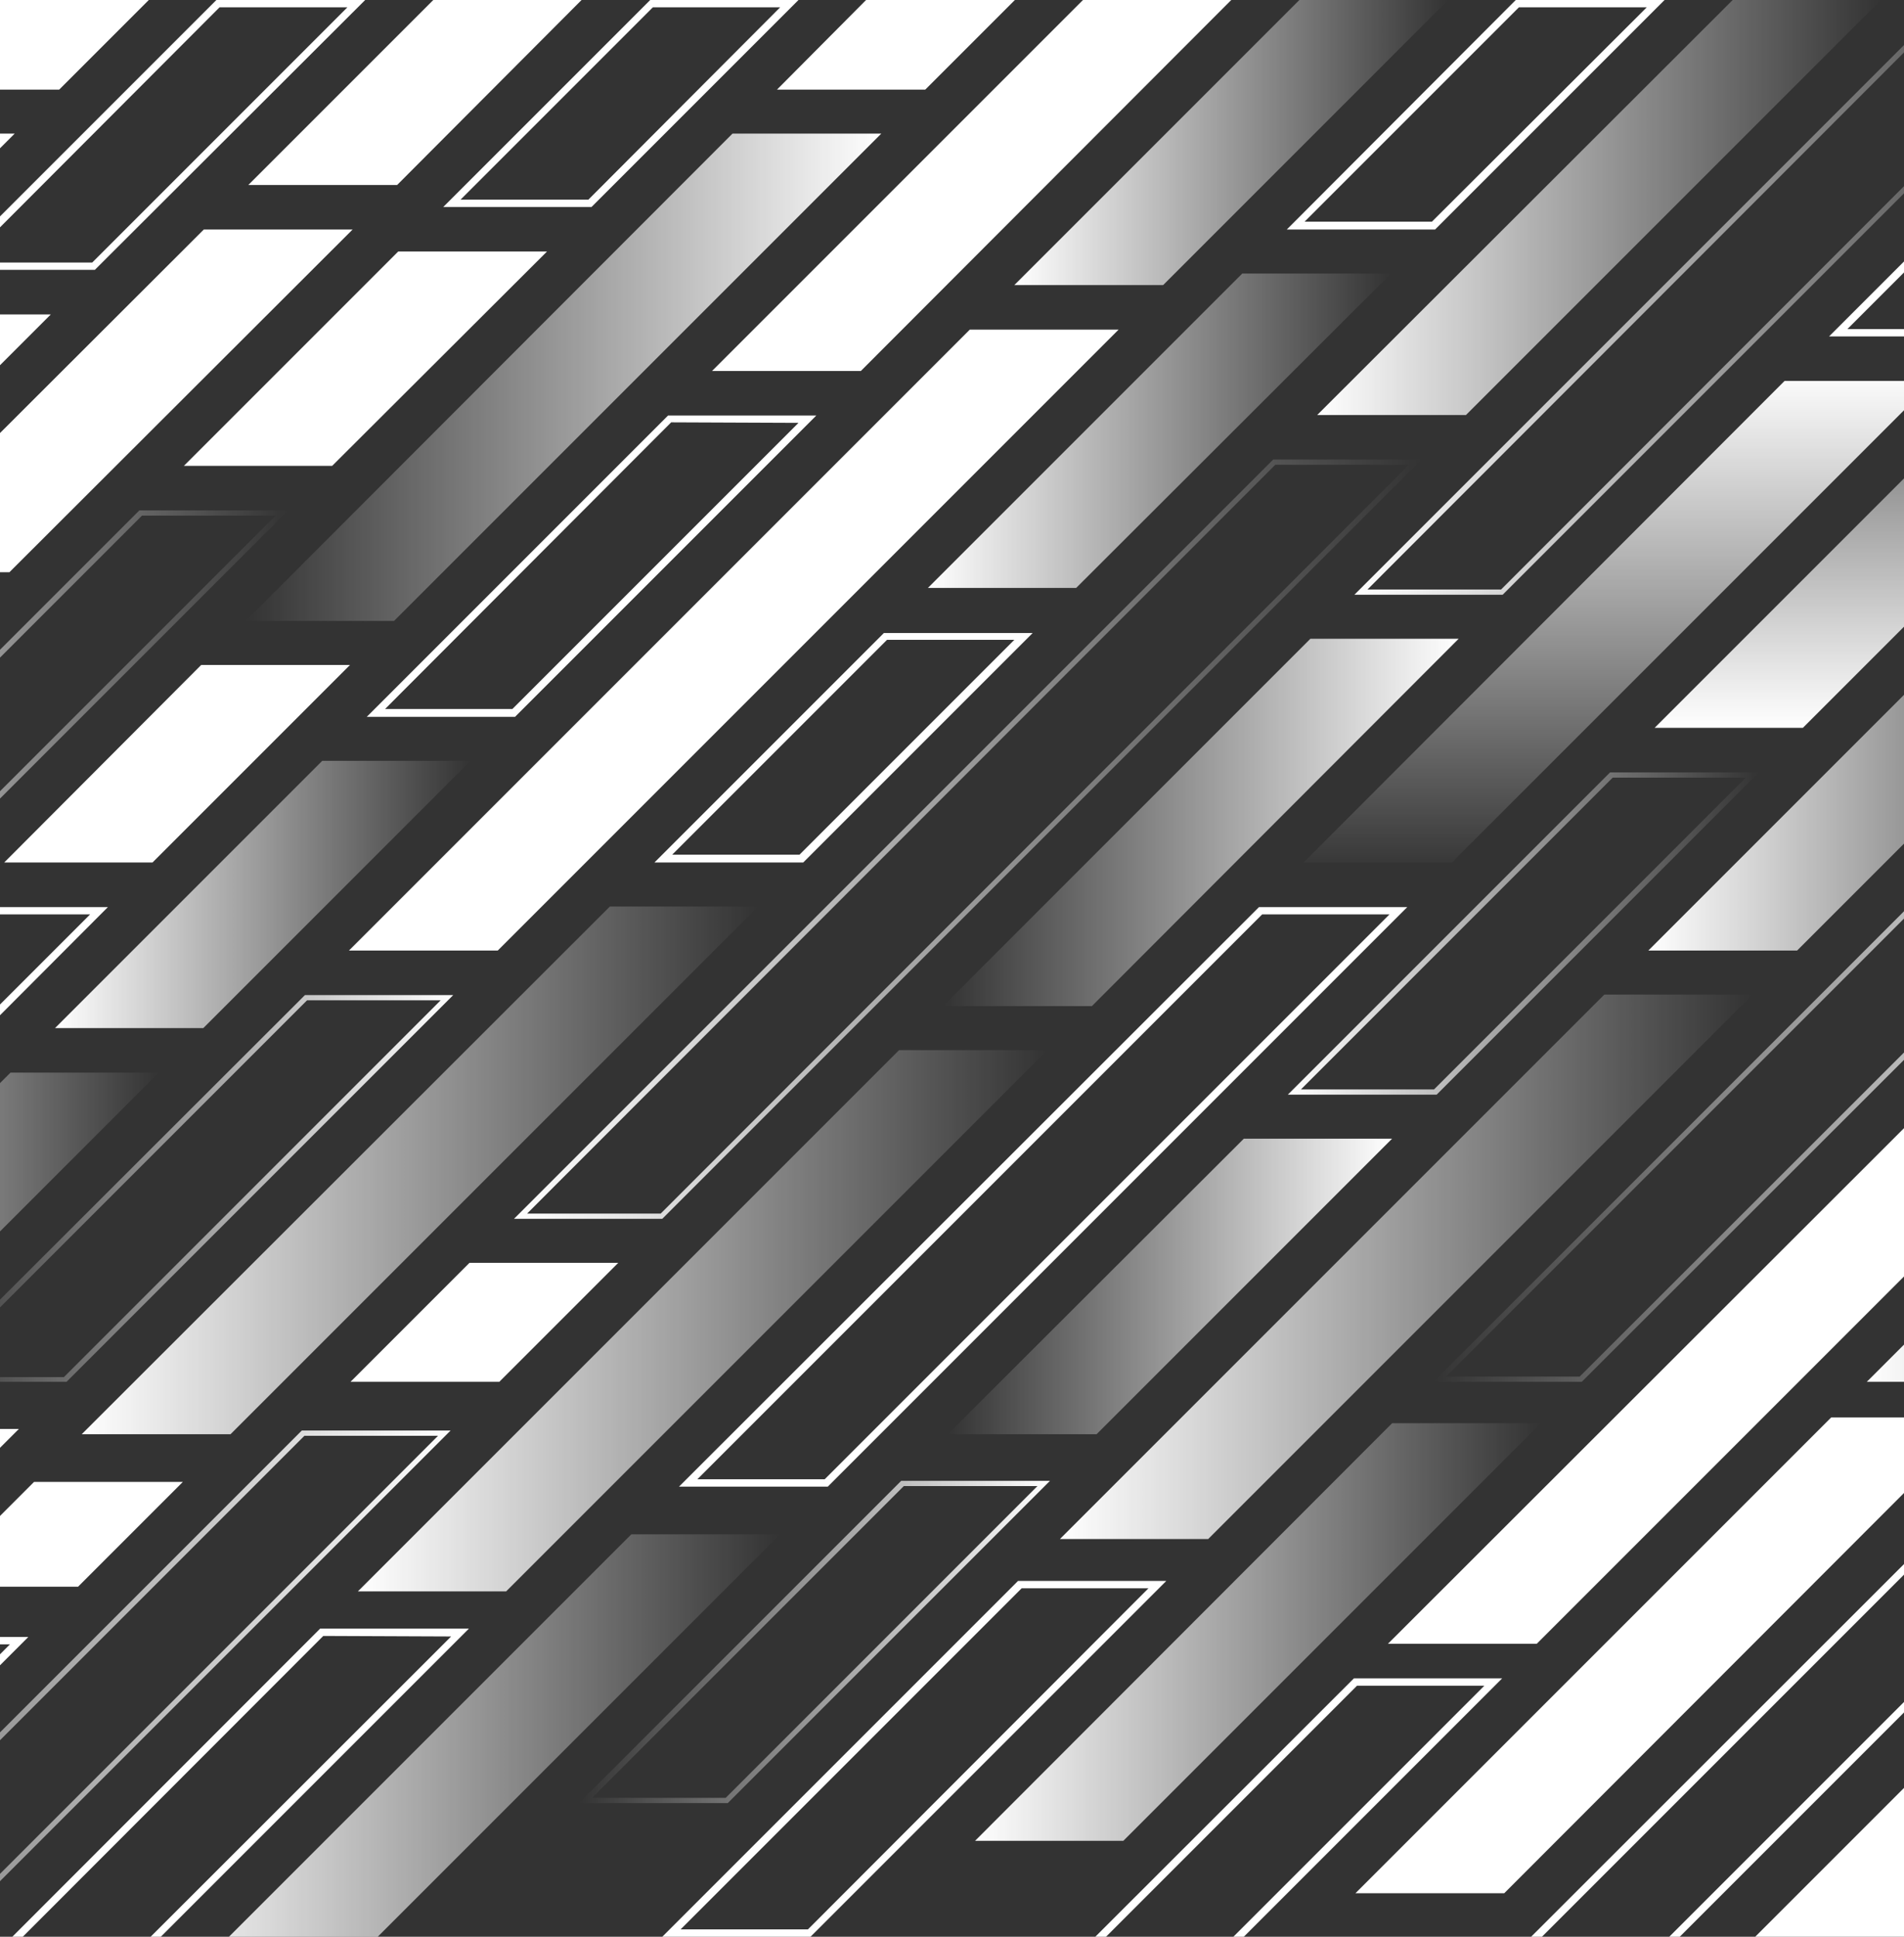 <?xml version="1.0" encoding="utf-8"?>
<!-- Generator: Adobe Illustrator 23.1.0, SVG Export Plug-In . SVG Version: 6.00 Build 0)  -->
<svg version="1.1" id="レイヤー_1" xmlns="http://www.w3.org/2000/svg" xmlns:xlink="http://www.w3.org/1999/xlink" x="0px"
	 y="0px" viewBox="0 0 363.4 369.6" style="enable-background:new 0 0 363.4 369.6;" xml:space="preserve">
<rect x="0" y="0" width="363.4" height="369.6" fill="#333333" stroke="none"/>
<style type="text/css">
	.st0{fill:#FFFFFF;}
	.st1{fill:url(#SVGID_1_);}
	.st2{fill:url(#SVGID_2_);}
	.st3{fill:url(#SVGID_3_);}
	.st4{fill:url(#SVGID_4_);}
	.st5{fill:url(#SVGID_5_);}
	.st6{fill:url(#SVGID_6_);}
	.st7{fill:url(#SVGID_7_);}
	.st8{fill:url(#SVGID_8_);}
	.st9{fill:url(#SVGID_9_);}
	.st10{fill:url(#SVGID_10_);}
	.st11{fill:url(#SVGID_11_);}
	.st12{fill:url(#SVGID_12_);}
	.st13{fill:url(#SVGID_13_);}
	.st14{fill:url(#SVGID_14_);}
	.st15{fill:url(#SVGID_15_);}
	.st16{fill:url(#SVGID_16_);}
	.st17{fill:url(#SVGID_17_);}
	.st18{fill:url(#SVGID_18_);}
	.st19{fill:url(#SVGID_19_);}
	.st20{fill:url(#SVGID_20_);}
	.st21{fill:url(#SVGID_21_);}
	.st22{fill:url(#SVGID_22_);}
	.st23{fill:url(#SVGID_23_);}
	.st24{fill:url(#SVGID_24_);}
	.st25{fill:url(#SVGID_25_);}
	.st26{fill:url(#SVGID_26_);}
	.st27{fill:url(#SVGID_27_);}
	.st28{fill:url(#SVGID_28_);}
	.st29{fill:url(#SVGID_29_);}
	.st30{fill:url(#SVGID_30_);}
	.st31{fill:url(#SVGID_31_);}
	.st32{fill:url(#SVGID_32_);}
	.st33{fill:url(#SVGID_33_);}
	.st34{fill:url(#SVGID_34_);}
	.st35{fill:url(#SVGID_35_);}
	.st36{fill:url(#SVGID_36_);}
	.st37{fill:url(#SVGID_37_);}
	.st38{fill:url(#SVGID_38_);}
	.st39{fill:url(#SVGID_39_);}
	.st40{fill:url(#SVGID_40_);}
	.st41{fill:url(#SVGID_41_);}
	.st42{fill:url(#SVGID_42_);}
	.st43{fill:url(#SVGID_43_);}
	.st44{fill:url(#SVGID_44_);}
	.st45{fill:url(#SVGID_45_);}
	.st46{fill:url(#SVGID_46_);}
	.st47{fill:url(#SVGID_47_);}
	.st48{fill:url(#SVGID_48_);}
	.st49{fill:url(#SVGID_49_);}
	.st50{fill:url(#SVGID_50_);}
</style>
<title>アセット 7</title>
<title>アセット 7</title>
<g>
	<g>
		<g id="backcard_outside">
			<g>
				<g>
					<polygon class="st0" points="-35,117.7 -60.5,143.1 -32.1,143.1 -6.7,117.7 					"/>
					<polygon class="st0" points="75.8,35.3 111,0 82.7,0 47.4,35.3 					"/>
					<polygon class="st0" points="38.9,43.8 -26.6,109.2 1.8,109.2 67.3,43.8 					"/>
					<polygon class="st0" points="-147.5,230.2 -181,263.7 -152.7,263.7 -119.1,230.2 					"/>
					<path class="st0" d="M-44,153l-67.3,67.2h-24.3l67.3-67.3L-44,153 M-40.6,151.6H-69l-70.1,70.1h28.4L-40.6,151.6L-40.6,151.6z"
						/>
					<polygon class="st0" points="76,48 35.1,88.9 63.4,88.9 104.4,48 					"/>
					<path class="st0" d="M148.9,1.4l-36.6,36.7H87.9l36.7-36.7L148.9,1.4 M152.4,0h-28.3L84.6,39.5h28.3L152.4,0z"/>
					
						<linearGradient id="SVGID_1_" gradientUnits="userSpaceOnUse" x1="-60.5" y1="795.68" x2="55" y2="795.68" gradientTransform="matrix(1 0 0 1 0 -654.73)">
						<stop  offset="0" style="stop-color:#FFFFFF"/>
						<stop  offset="1" style="stop-color:#FFFFFF;stop-opacity:0"/>
					</linearGradient>
					<path class="st1" d="M52.6,98.4l-85.1,85.1H-58l85.1-85.1H52.6 M55,97.4H26.6l-87.1,87.1h28.4L55,97.4z"/>
					<polygon class="st0" points="-69,193 -139.7,263.7 -111.4,263.7 -40.6,193 					"/>
					<polygon class="st0" points="11.3,17.1 28.4,0 0,0 -17,17.1 					"/>
					<path class="st0" d="M-0.6,27l-89.3,89.3h-24.3L-24.9,27H-0.6 M2.8,25.5h-28.4l-92.1,92.2h28.3L2.8,25.5L2.8,25.5z"/>
					<path class="st0" d="M-214.2,240.6l-21.7,21.7h-24.4l21.7-21.7L-214.2,240.6 M-210.8,239.1h-28.4l-24.5,24.6h28.4L-210.8,239.1
						L-210.8,239.1z"/>
					<polygon class="st0" points="-202.3,230.7 -97.8,126.2 -126.2,126.2 -230.7,230.7 					"/>
					
						<linearGradient id="SVGID_2_" gradientUnits="userSpaceOnUse" x1="193.6" y1="681.2" x2="276.4" y2="681.2" gradientTransform="matrix(1 0 0 1 0 -654)">
						<stop  offset="0" style="stop-color:#FFFFFF"/>
						<stop  offset="1" style="stop-color:#FFFFFF;stop-opacity:0"/>
					</linearGradient>
					<polygon class="st2" points="222,54.4 276.4,0 248,0 193.6,54.4 					"/>
					<polygon class="st0" points="95,181.4 213.5,62.9 185.1,62.9 66.6,181.4 					"/>
					<polygon class="st0" points="-114.9,391.2 3.6,272.7 -24.7,272.7 -143.2,391.2 					"/>
					
						<linearGradient id="SVGID_3_" gradientUnits="userSpaceOnUse" x1="-15.7" y1="881.53" x2="86.5" y2="881.53" gradientTransform="matrix(1 0 0 1 0 -654.73)">
						<stop  offset="0" style="stop-color:#FFFFFF;stop-opacity:0"/>
						<stop  offset="1" style="stop-color:#FFFFFF"/>
					</linearGradient>
					<path class="st3" d="M84.1,190.9l-71.9,71.9h-25.5l71.9-71.9H84.1 M86.5,189.9H58.2l-73.9,73.8h28.4L86.5,189.9L86.5,189.9z"/>
					<polygon class="st0" points="164.3,70.8 235,0 206.7,0 135.9,70.8 					"/>
					<path class="st0" d="M152.4,80.7l-54.6,54.6H73.5l54.6-54.7L152.4,80.7 M155.8,79.3h-28.3L70,136.8h28.3L155.8,79.3z"/>
					
						<linearGradient id="SVGID_4_" gradientUnits="userSpaceOnUse" x1="10.5" y1="824.7" x2="89.8" y2="824.7" gradientTransform="matrix(1 0 0 1 0 -654)">
						<stop  offset="0" style="stop-color:#FFFFFF"/>
						<stop  offset="1" style="stop-color:#FFFFFF;stop-opacity:0"/>
					</linearGradient>
					<polygon class="st4" points="38.8,196.2 89.8,145.2 61.5,145.2 10.5,196.2 					"/>
					
						<linearGradient id="SVGID_5_" gradientUnits="userSpaceOnUse" x1="-57" y1="888.2" x2="30.39" y2="888.2" gradientTransform="matrix(1 0 0 1 0 -654)">
						<stop  offset="0" style="stop-color:#FFFFFF"/>
						<stop  offset="1" style="stop-color:#FFFFFF;stop-opacity:0"/>
					</linearGradient>
					<polygon class="st5" points="2,204.7 -57,263.7 -28.7,263.7 30.3,204.7 					"/>
					<path class="st0" d="M66.3,1.4L17.6,50.1H-6.7L41.9,1.4L66.3,1.4 M69.7,0H41.3l-51.5,51.5h28.3L69.7,0z"/>
					<path class="st0" d="M-106.7,174.4l-87.9,87.9h-24.3l87.9-87.9H-106.7 M-103.3,172.9h-28.3l-90.8,90.8h28.3L-103.3,172.9
						L-103.3,172.9z"/>
					<polygon class="st0" points="-94.8,164.5 9.7,60 -18.6,60 -123.1,164.5 					"/>
					<path class="st0" d="M17.2,174.5L-20,211.7h-24.3l37.2-37.2H17.2 M20.6,173.1H-7.7l-40,40h28.4L20.6,173.1L20.6,173.1z"/>
					<polygon class="st0" points="176.6,17.1 193.7,0 165.3,0 148.3,17.1 					"/>
					<polygon class="st0" points="-98.4,263.7 -70,263.7 -27.9,221.6 -56.2,221.6 					"/>
					
						<linearGradient id="SVGID_6_" gradientUnits="userSpaceOnUse" x1="46.9" y1="726" x2="168.2" y2="726" gradientTransform="matrix(1 0 0 1 0 -654)">
						<stop  offset="0" style="stop-color:#FFFFFF;stop-opacity:0"/>
						<stop  offset="1" style="stop-color:#FFFFFF"/>
					</linearGradient>
					<polygon class="st6" points="139.8,25.5 46.9,118.5 75.2,118.5 168.2,25.5 					"/>
					<polygon class="st0" points="0.8,164.6 29.1,164.6 66.8,126.9 38.4,126.9 					"/>
					
						<linearGradient id="SVGID_7_" gradientUnits="userSpaceOnUse" x1="375.4" y1="792.9" x2="375.4" y2="702" gradientTransform="matrix(1 0 0 1 0 -654)">
						<stop  offset="0" style="stop-color:#FFFFFF"/>
						<stop  offset="1" style="stop-color:#FFFFFF;stop-opacity:0"/>
					</linearGradient>
					<polygon class="st7" points="406.7,48 315.8,138.9 344.1,138.9 435,48 					"/>
					<path class="st0" d="M412.7,27l-35.8,35.8h-24.3L388.4,27H412.7 M416.1,25.5h-28.3l-38.7,38.7h28.3L416.1,25.5L416.1,25.5z"/>
					<polygon class="st0" points="478,87.7 449.6,87.7 390,147.4 418.3,147.4 					"/>
					
						<linearGradient id="SVGID_8_" gradientUnits="userSpaceOnUse" x1="186.1" y1="965.45" x2="294.1" y2="965.45" gradientTransform="matrix(1 0 0 1 0 -654)">
						<stop  offset="0" style="stop-color:#FFFFFF"/>
						<stop  offset="1" style="stop-color:#FFFFFF;stop-opacity:0"/>
					</linearGradient>
					<polygon class="st8" points="294.1,271.6 265.7,271.6 186.1,351.3 214.4,351.3 					"/>
					<polygon class="st0" points="486.4,79.2 565.7,0 537.3,0 458.1,79.2 					"/>
					<path class="st0" d="M603.6,1.4L473.9,131.1h-24.3L579.3,1.4H603.6 M607,0h-28.4L446.2,132.5h28.3L607,0z"/>
					<path class="st0" d="M193.6,122.1l-41,41h-24.3l41-41L193.6,122.1 M197.1,120.8h-28.4l-43.8,43.8h28.4L197.1,120.8L197.1,120.8
						z"/>
					<path class="st0" d="M1.9,313.8l-40.9,41h-24.3l41-41H1.9 M5.4,312.4H-23l-43.8,43.8h28.4L5.4,312.4L5.4,312.4z"/>
					<path class="st0" d="M524.2,122.1l-41,41h-24.3l41-41L524.2,122.1 M527.6,120.8h-28.3l-43.8,43.7h28.3L527.6,120.8L527.6,120.8
						z"/>
					<polygon class="st0" points="567.8,52.2 507.8,112.2 536.1,112.2 596.1,52.2 					"/>
					<polygon class="st0" points="437.7,141 374.1,204.6 402.4,204.6 466.1,141 					"/>
					<polygon class="st0" points="604.6,43.8 648.3,0 620,0 576.2,43.8 					"/>
					
						<linearGradient id="SVGID_9_" gradientUnits="userSpaceOnUse" x1="314.6" y1="801.45" x2="410.9" y2="801.45" gradientTransform="matrix(1 0 0 1 0 -654)">
						<stop  offset="0" style="stop-color:#FFFFFF"/>
						<stop  offset="1" style="stop-color:#FFFFFF;stop-opacity:0"/>
					</linearGradient>
					<polygon class="st9" points="382.5,113.5 314.6,181.4 343,181.4 410.9,113.5 					"/>
					<path class="st0" d="M219.2,303.1l-65,65.1h-24.3l65.1-65.1H219.2 M222.6,301.7h-28.3l-67.9,67.9h28.3L222.6,301.7L222.6,301.7
						z"/>
					<polygon class="st0" points="402.9,301.7 335,369.6 363.4,369.6 431.3,301.7 					"/>
					
						<linearGradient id="SVGID_10_" gradientUnits="userSpaceOnUse" x1="245.8" y1="832.88" x2="335.7" y2="832.88" gradientTransform="matrix(1 0 0 1 0 -654.73)">
						<stop  offset="0" style="stop-color:#FFFFFF"/>
						<stop  offset="1" style="stop-color:#FFFFFF;stop-opacity:0"/>
					</linearGradient>
					<path class="st10" d="M333.2,148.4l-59.5,59.5h-25.4l59.5-59.5H333.2 M335.7,147.4h-28.4l-61.5,61.5h28.4L335.7,147.4
						L335.7,147.4z"/>
					
						<linearGradient id="SVGID_11_" gradientUnits="userSpaceOnUse" x1="110.61" y1="968.08" x2="200.42" y2="968.08" gradientTransform="matrix(1 0 0 1 0 -654.73)">
						<stop  offset="0" style="stop-color:#FFFFFF;stop-opacity:0"/>
						<stop  offset="1" style="stop-color:#FFFFFF"/>
					</linearGradient>
					<path class="st11" d="M198,283.6l-59.5,59.5H113l59.5-59.5H198 M200.4,282.6H172l-61.5,61.5h28.4L200.4,282.6z"/>
					
						<linearGradient id="SVGID_12_" gradientUnits="userSpaceOnUse" x1="98.1" y1="814.88" x2="271.3" y2="814.88" gradientTransform="matrix(1 0 0 1 0 -654.73)">
						<stop  offset="0" style="stop-color:#FFFFFF"/>
						<stop  offset="1" style="stop-color:#FFFFFF;stop-opacity:0"/>
					</linearGradient>
					<path class="st12" d="M268.9,88.7L126.1,231.6h-25.5L243.4,88.7H268.9 M271.3,87.7H243L98.1,232.6h28.3L271.3,87.7z"/>
					
						<linearGradient id="SVGID_13_" gradientUnits="userSpaceOnUse" x1="-87.2" y1="1000.13" x2="86" y2="1000.13" gradientTransform="matrix(1 0 0 1 0 -654.73)">
						<stop  offset="0" style="stop-color:#FFFFFF;stop-opacity:0"/>
						<stop  offset="1" style="stop-color:#FFFFFF"/>
					</linearGradient>
					<path class="st13" d="M83.6,274L-59.2,416.8h-25.5L58.1,274H83.6 M86,273H57.6L-87.2,417.8h28.4L86,273z"/>
					
						<linearGradient id="SVGID_14_" gradientUnits="userSpaceOnUse" x1="180" y1="810.95" x2="278.4" y2="810.95" gradientTransform="matrix(1 0 0 1 0 -654)">
						<stop  offset="0" style="stop-color:#FFFFFF;stop-opacity:0"/>
						<stop  offset="1" style="stop-color:#FFFFFF"/>
					</linearGradient>
					<polygon class="st14" points="250.1,121.9 180,192 208.4,192 278.4,121.9 					"/>
					
						<linearGradient id="SVGID_15_" gradientUnits="userSpaceOnUse" x1="177.1" y1="736.2" x2="265.5" y2="736.2" gradientTransform="matrix(1 0 0 1 0 -654)">
						<stop  offset="0" style="stop-color:#FFFFFF"/>
						<stop  offset="1" style="stop-color:#FFFFFF;stop-opacity:0"/>
					</linearGradient>
					<polygon class="st15" points="237.1,52.2 177.1,112.2 205.4,112.2 265.5,52.2 					"/>
					<polygon class="st0" points="6.5,282.8 -13.5,302.8 14.9,302.8 34.9,282.8 					"/>
					
						<linearGradient id="SVGID_16_" gradientUnits="userSpaceOnUse" x1="308.9" y1="724.45" x2="308.9" y2="821.12" gradientTransform="matrix(1 0 0 1 0 -654)">
						<stop  offset="0" style="stop-color:#FFFFFF"/>
						<stop  offset="1" style="stop-color:#FFFFFF;stop-opacity:0"/>
					</linearGradient>
					<polygon class="st16" points="369,72.7 340.6,72.7 248.8,164.6 277.1,164.6 					"/>
					
						<linearGradient id="SVGID_17_" gradientUnits="userSpaceOnUse" x1="28.6" y1="992.75" x2="148.9" y2="992.75" gradientTransform="matrix(1 0 0 1 0 -654)">
						<stop  offset="0" style="stop-color:#FFFFFF"/>
						<stop  offset="1" style="stop-color:#FFFFFF;stop-opacity:0"/>
					</linearGradient>
					<polygon class="st17" points="148.9,292.8 120.5,292.8 28.6,384.7 57,384.7 					"/>
					
						<linearGradient id="SVGID_18_" gradientUnits="userSpaceOnUse" x1="202.3" y1="895.75" x2="334.5" y2="895.75" gradientTransform="matrix(1 0 0 1 0 -654)">
						<stop  offset="0" style="stop-color:#FFFFFF"/>
						<stop  offset="1" style="stop-color:#FFFFFF;stop-opacity:0"/>
					</linearGradient>
					<polygon class="st18" points="306.2,189.8 202.3,293.7 230.6,293.7 334.5,189.8 					"/>
					
						<linearGradient id="SVGID_19_" gradientUnits="userSpaceOnUse" x1="180.9" y1="899.5" x2="265.7" y2="899.5" gradientTransform="matrix(1 0 0 1 0 -654)">
						<stop  offset="0" style="stop-color:#FFFFFF;stop-opacity:0"/>
						<stop  offset="1" style="stop-color:#FFFFFF"/>
					</linearGradient>
					<polygon class="st19" points="237.4,217.3 180.9,273.7 209.3,273.7 265.7,217.3 					"/>
					<path class="st0" d="M265.2,174.5L157.4,282.3h-24.3l107.8-107.8L265.2,174.5 M268.6,173.1h-28.3L129.6,283.7H158L268.6,173.1
						L268.6,173.1z"/>
					
						<linearGradient id="SVGID_20_" gradientUnits="userSpaceOnUse" x1="68.3" y1="906.05" x2="199.9" y2="906.05" gradientTransform="matrix(1 0 0 1 0 -654)">
						<stop  offset="0" style="stop-color:#FFFFFF"/>
						<stop  offset="1" style="stop-color:#FFFFFF;stop-opacity:0"/>
					</linearGradient>
					<polygon class="st20" points="171.6,200.4 68.3,303.7 96.6,303.7 199.9,200.4 					"/>
					
						<linearGradient id="SVGID_21_" gradientUnits="userSpaceOnUse" x1="356.3" y1="872.35" x2="475.4" y2="872.35" gradientTransform="matrix(1 0 0 1 0 -654)">
						<stop  offset="0" style="stop-color:#FFFFFF"/>
						<stop  offset="1" style="stop-color:#FFFFFF;stop-opacity:0"/>
					</linearGradient>
					<polygon class="st21" points="447,173 356.3,263.7 384.6,263.7 475.4,173 					"/>
					<polygon class="st0" points="349.5,270.5 258.7,361.3 287.1,361.3 377.8,270.5 					"/>
					<path class="st0" d="M520.9,1.4L418.8,103.6h-24.3L496.6,1.4H520.9 M524.3,0H496L391,105h28.3L524.3,0z"/>
					
						<linearGradient id="SVGID_22_" gradientUnits="userSpaceOnUse" x1="273.6" y1="864.53" x2="409.8" y2="864.53" gradientTransform="matrix(1 0 0 1 0 -654.73)">
						<stop  offset="0" style="stop-color:#FFFFFF;stop-opacity:0"/>
						<stop  offset="1" style="stop-color:#FFFFFF"/>
					</linearGradient>
					<path class="st22" d="M407.4,156.9L301.5,262.7H276l105.9-105.9L407.4,156.9 M409.8,155.9h-28.4L273.6,263.7h28.3L409.8,155.9z
						"/>
					<polygon class="st0" points="365.6,213.1 264.9,313.7 293.3,313.7 393.9,213.1 					"/>
					<path class="st0" d="M283.3,321.7l-97.8,97.8h-24.3l97.8-97.8H283.3 M286.7,320.3h-28.3L157.7,420.9h28.4L286.7,320.3
						L286.7,320.3z"/>
					<polygon class="st0" points="424.6,17.1 441.7,0 413.3,0 396.3,17.1 					"/>
					
						<linearGradient id="SVGID_23_" gradientUnits="userSpaceOnUse" x1="258.5" y1="711.48" x2="400.3" y2="711.48" gradientTransform="matrix(1 0 0 1 0 -654.73)">
						<stop  offset="0" style="stop-color:#FFFFFF"/>
						<stop  offset="1" style="stop-color:#FFFFFF;stop-opacity:0"/>
					</linearGradient>
					<path class="st23" d="M397.9,1L286.5,112.5H261L372.4,1H397.9 M400.3,0H372L258.5,113.5h28.3L400.3,0z"/>
					<path class="st0" d="M86.1,312.3L-24.6,422.9h-24.3L61.7,312.2L86.1,312.3 M89.5,310.8H61.1L-52.3,424.3H-24L89.5,310.8
						L89.5,310.8z"/>
					<polygon class="st0" points="443.5,39.5 483,0 454.7,0 415.1,39.5 					"/>
					
						<linearGradient id="SVGID_24_" gradientUnits="userSpaceOnUse" x1="15.6" y1="877.35" x2="144.7" y2="877.35" gradientTransform="matrix(1 0 0 1 0 -654)">
						<stop  offset="0" style="stop-color:#FFFFFF"/>
						<stop  offset="1" style="stop-color:#FFFFFF;stop-opacity:0"/>
					</linearGradient>
					<polygon class="st24" points="116.4,173 15.6,273.7 44,273.7 144.7,173 					"/>
					<polygon class="st0" points="89.6,241 66.9,263.7 95.3,263.7 118,241 					"/>
					<path class="st0" d="M314.3,1.4l-41,40.9H249l40.9-40.9L314.3,1.4 M317.7,0h-28.4l-43.7,43.8h28.3L317.7,0z"/>
					
						<linearGradient id="SVGID_25_" gradientUnits="userSpaceOnUse" x1="251.4" y1="693.6" x2="359" y2="693.6" gradientTransform="matrix(1 0 0 1 0 -654)">
						<stop  offset="0" style="stop-color:#FFFFFF"/>
						<stop  offset="1" style="stop-color:#FFFFFF;stop-opacity:0"/>
					</linearGradient>
					<polygon class="st25" points="279.8,79.2 359,0 330.7,0 251.4,79.2 					"/>
					<path class="st0" d="M599.1,89.1l-142,142h-24.3l142-142L599.1,89.1 M602.5,87.7h-28.3L429.3,232.6h28.3L602.5,87.7z"/>
					<path class="st0" d="M413.8,274.4l-142,142h-24.3l142-142H413.8 M417.2,273h-28.3L244,417.8h28.4L417.2,273L417.2,273z"/>
					<polygon class="st0" points="420.8,241 398.1,263.7 426.5,263.7 449.2,241 					"/>
					<polygon class="st0" points="611,79.2 690.2,0 661.8,0 582.6,79.2 					"/>
				</g>
			</g>
		</g>
	</g>
	<g>
		<g id="backcard_outside_1_">
			<g>
				<g>
					<polygon class="st0" points="-761.7,389.7 -787.2,415.1 -758.8,415.1 -733.4,389.7 					"/>
					<polygon class="st0" points="-650.9,307.3 -615.7,272 -644,272 -679.3,307.3 					"/>
					<polygon class="st0" points="-687.8,315.8 -753.3,381.2 -724.9,381.2 -659.4,315.8 					"/>
					<polygon class="st0" points="-874.2,502.2 -907.7,535.7 -879.4,535.7 -845.8,502.2 					"/>
					<path class="st0" d="M-770.7,425l-67.3,67.2h-24.3l67.3-67.3L-770.7,425 M-767.3,423.6h-28.4l-70.1,70.1h28.4L-767.3,423.6
						L-767.3,423.6z"/>
					<polygon class="st0" points="-650.7,320 -691.6,360.9 -663.3,360.9 -622.3,320 					"/>
					<path class="st0" d="M-577.8,273.4l-36.6,36.7h-24.4l36.7-36.7H-577.8 M-574.3,272h-28.3l-39.5,39.5h28.3L-574.3,272z"/>
					
						<linearGradient id="SVGID_26_" gradientUnits="userSpaceOnUse" x1="-787.175" y1="1067.655" x2="-671.675" y2="1067.655" gradientTransform="matrix(1 0 0 1 0 -654.73)">
						<stop  offset="0" style="stop-color:#FFFFFF"/>
						<stop  offset="1" style="stop-color:#FFFFFF;stop-opacity:0"/>
					</linearGradient>
					<path class="st26" d="M-674.1,370.4l-85.1,85.1h-25.5l85.1-85.1H-674.1 M-671.7,369.4h-28.4l-87.1,87.1h28.4L-671.7,369.4z"/>
					<polygon class="st0" points="-795.7,465 -866.4,535.7 -838.1,535.7 -767.3,465 					"/>
					<polygon class="st0" points="-715.4,289.1 -698.3,272 -726.7,272 -743.7,289.1 					"/>
					<path class="st0" d="M-727.3,299l-89.3,89.3h-24.3l89.3-89.3H-727.3 M-723.9,297.5h-28.4l-92.1,92.2h28.3L-723.9,297.5
						L-723.9,297.5z"/>
					<path class="st0" d="M-940.9,512.6l-21.7,21.7H-987l21.7-21.7L-940.9,512.6 M-937.5,511.1h-28.4l-24.5,24.6h28.4L-937.5,511.1
						L-937.5,511.1z"/>
					<polygon class="st0" points="-929,502.7 -824.5,398.2 -852.9,398.2 -957.4,502.7 					"/>
					
						<linearGradient id="SVGID_27_" gradientUnits="userSpaceOnUse" x1="-533.075" y1="953.175" x2="-450.275" y2="953.175" gradientTransform="matrix(1 0 0 1 0 -654)">
						<stop  offset="0" style="stop-color:#FFFFFF"/>
						<stop  offset="1" style="stop-color:#FFFFFF;stop-opacity:0"/>
					</linearGradient>
					<polygon class="st27" points="-504.7,326.4 -450.3,272 -478.7,272 -533.1,326.4 					"/>
					<polygon class="st0" points="-631.7,453.4 -513.2,334.9 -541.6,334.9 -660.1,453.4 					"/>
					<polygon class="st0" points="-841.6,663.2 -723.1,544.7 -751.4,544.7 -869.9,663.2 					"/>
					
						<linearGradient id="SVGID_28_" gradientUnits="userSpaceOnUse" x1="-742.375" y1="1153.505" x2="-640.175" y2="1153.505" gradientTransform="matrix(1 0 0 1 0 -654.73)">
						<stop  offset="0" style="stop-color:#FFFFFF;stop-opacity:0"/>
						<stop  offset="1" style="stop-color:#FFFFFF"/>
					</linearGradient>
					<path class="st28" d="M-642.6,462.9l-71.9,71.9H-740l71.9-71.9H-642.6 M-640.2,461.9h-28.3l-73.9,73.8h28.4L-640.2,461.9
						L-640.2,461.9z"/>
					<polygon class="st0" points="-562.4,342.8 -491.7,272 -520,272 -590.8,342.8 					"/>
					<path class="st0" d="M-574.3,352.7l-54.6,54.6h-24.3l54.6-54.7L-574.3,352.7 M-570.9,351.3h-28.3l-57.5,57.5h28.3L-570.9,351.3
						z"/>
					
						<linearGradient id="SVGID_29_" gradientUnits="userSpaceOnUse" x1="-716.175" y1="1096.675" x2="-636.875" y2="1096.675" gradientTransform="matrix(1 0 0 1 0 -654)">
						<stop  offset="0" style="stop-color:#FFFFFF"/>
						<stop  offset="1" style="stop-color:#FFFFFF;stop-opacity:0"/>
					</linearGradient>
					<polygon class="st29" points="-687.9,468.2 -636.9,417.2 -665.2,417.2 -716.2,468.2 					"/>
					
						<linearGradient id="SVGID_30_" gradientUnits="userSpaceOnUse" x1="-783.675" y1="1160.175" x2="-696.285" y2="1160.175" gradientTransform="matrix(1 0 0 1 0 -654)">
						<stop  offset="0" style="stop-color:#FFFFFF"/>
						<stop  offset="1" style="stop-color:#FFFFFF;stop-opacity:0"/>
					</linearGradient>
					<polygon class="st30" points="-724.7,476.7 -783.7,535.7 -755.4,535.7 -696.4,476.7 					"/>
					<path class="st0" d="M-660.4,273.4l-48.7,48.7h-24.3l48.6-48.7H-660.4 M-657,272h-28.4l-51.5,51.5h28.3L-657,272z"/>
					<path class="st0" d="M-833.4,446.4l-87.9,87.9h-24.3l87.9-87.9H-833.4 M-830,444.9h-28.3l-90.8,90.8h28.3L-830,444.9
						L-830,444.9z"/>
					<polygon class="st0" points="-821.5,436.5 -717,332 -745.3,332 -849.8,436.5 					"/>
					<path class="st0" d="M-709.5,446.5l-37.2,37.2H-771l37.2-37.2H-709.5 M-706.1,445.1h-28.3l-40,40h28.4L-706.1,445.1
						L-706.1,445.1z"/>
					<polygon class="st0" points="-550.1,289.1 -533,272 -561.4,272 -578.4,289.1 					"/>
					<polygon class="st0" points="-825.1,535.7 -796.7,535.7 -754.6,493.6 -782.9,493.6 					"/>
					
						<linearGradient id="SVGID_31_" gradientUnits="userSpaceOnUse" x1="-679.775" y1="997.975" x2="-558.475" y2="997.975" gradientTransform="matrix(1 0 0 1 0 -654)">
						<stop  offset="0" style="stop-color:#FFFFFF;stop-opacity:0"/>
						<stop  offset="1" style="stop-color:#FFFFFF"/>
					</linearGradient>
					<polygon class="st31" points="-586.9,297.5 -679.8,390.5 -651.5,390.5 -558.5,297.5 					"/>
					<polygon class="st0" points="-725.9,436.6 -697.6,436.6 -659.9,398.9 -688.3,398.9 					"/>
					
						<linearGradient id="SVGID_32_" gradientUnits="userSpaceOnUse" x1="-351.275" y1="1064.875" x2="-351.275" y2="973.975" gradientTransform="matrix(1 0 0 1 0 -654)">
						<stop  offset="0" style="stop-color:#FFFFFF"/>
						<stop  offset="1" style="stop-color:#FFFFFF;stop-opacity:0"/>
					</linearGradient>
					<polygon class="st32" points="-320,320 -410.9,410.9 -382.6,410.9 -291.7,320 					"/>
					<path class="st0" d="M-314,299l-35.8,35.8h-24.3l35.8-35.8H-314 M-310.6,297.5h-28.3l-38.7,38.7h28.3L-310.6,297.5
						L-310.6,297.5z"/>
					<polygon class="st0" points="-248.7,359.7 -277.1,359.7 -336.7,419.4 -308.4,419.4 					"/>
					
						<linearGradient id="SVGID_33_" gradientUnits="userSpaceOnUse" x1="-540.575" y1="1237.425" x2="-432.575" y2="1237.425" gradientTransform="matrix(1 0 0 1 0 -654)">
						<stop  offset="0" style="stop-color:#FFFFFF"/>
						<stop  offset="1" style="stop-color:#FFFFFF;stop-opacity:0"/>
					</linearGradient>
					<polygon class="st33" points="-432.6,543.6 -461,543.6 -540.6,623.3 -512.3,623.3 					"/>
					<polygon class="st0" points="-240.3,351.2 -161,272 -189.4,272 -268.6,351.2 					"/>
					<path class="st0" d="M-123.1,273.4l-129.7,129.7h-24.3l129.7-129.7H-123.1 M-119.7,272h-28.4l-132.4,132.5h28.3L-119.7,272z"/>
					<path class="st0" d="M-533.1,394.1l-41,41h-24.3l41-41H-533.1 M-529.6,392.8H-558l-43.8,43.8h28.4L-529.6,392.8L-529.6,392.8z"
						/>
					<path class="st0" d="M-724.8,585.8l-40.9,41H-790l41-41H-724.8 M-721.3,584.4h-28.4l-43.8,43.8h28.4L-721.3,584.4L-721.3,584.4
						z"/>
					<path class="st0" d="M-202.5,394.1l-41,41h-24.3l41-41H-202.5 M-199.1,392.8h-28.3l-43.8,43.7h28.3L-199.1,392.8L-199.1,392.8z
						"/>
					<polygon class="st0" points="-158.9,324.2 -218.9,384.2 -190.6,384.2 -130.6,324.2 					"/>
					<polygon class="st0" points="-289,413 -352.6,476.6 -324.3,476.6 -260.6,413 					"/>
					<polygon class="st0" points="-122.1,315.8 -78.4,272 -106.7,272 -150.5,315.8 					"/>
					
						<linearGradient id="SVGID_34_" gradientUnits="userSpaceOnUse" x1="-412.075" y1="1073.425" x2="-315.775" y2="1073.425" gradientTransform="matrix(1 0 0 1 0 -654)">
						<stop  offset="0" style="stop-color:#FFFFFF"/>
						<stop  offset="1" style="stop-color:#FFFFFF;stop-opacity:0"/>
					</linearGradient>
					<polygon class="st34" points="-344.2,385.5 -412.1,453.4 -383.7,453.4 -315.8,385.5 					"/>
					<path class="st0" d="M-507.5,575.1l-65,65.1h-24.3l65.1-65.1H-507.5 M-504.1,573.7h-28.3l-67.9,67.9h28.3L-504.1,573.7
						L-504.1,573.7z"/>
					<polygon class="st0" points="-323.8,573.7 -391.7,641.6 -363.3,641.6 -295.4,573.7 					"/>
					
						<linearGradient id="SVGID_35_" gradientUnits="userSpaceOnUse" x1="-480.875" y1="1104.855" x2="-390.975" y2="1104.855" gradientTransform="matrix(1 0 0 1 0 -654.73)">
						<stop  offset="0" style="stop-color:#FFFFFF"/>
						<stop  offset="1" style="stop-color:#FFFFFF;stop-opacity:0"/>
					</linearGradient>
					<path class="st35" d="M-393.5,420.4l-59.5,59.5h-25.4l59.5-59.5H-393.5 M-391,419.4h-28.4l-61.5,61.5h28.4L-391,419.4
						L-391,419.4z"/>
					
						<linearGradient id="SVGID_36_" gradientUnits="userSpaceOnUse" x1="-616.065" y1="1240.055" x2="-526.255" y2="1240.055" gradientTransform="matrix(1 0 0 1 0 -654.73)">
						<stop  offset="0" style="stop-color:#FFFFFF;stop-opacity:0"/>
						<stop  offset="1" style="stop-color:#FFFFFF"/>
					</linearGradient>
					<path class="st36" d="M-528.7,555.6l-59.5,59.5h-25.5l59.5-59.5H-528.7 M-526.3,554.6h-28.4l-61.5,61.5h28.4L-526.3,554.6z"/>
					
						<linearGradient id="SVGID_37_" gradientUnits="userSpaceOnUse" x1="-628.575" y1="1086.855" x2="-455.375" y2="1086.855" gradientTransform="matrix(1 0 0 1 0 -654.73)">
						<stop  offset="0" style="stop-color:#FFFFFF"/>
						<stop  offset="1" style="stop-color:#FFFFFF;stop-opacity:0"/>
					</linearGradient>
					<path class="st37" d="M-457.8,360.7l-142.8,142.9h-25.5l142.8-142.9H-457.8 M-455.4,359.7h-28.3l-144.9,144.9h28.3
						L-455.4,359.7z"/>
					
						<linearGradient id="SVGID_38_" gradientUnits="userSpaceOnUse" x1="-813.875" y1="1272.105" x2="-640.675" y2="1272.105" gradientTransform="matrix(1 0 0 1 0 -654.73)">
						<stop  offset="0" style="stop-color:#FFFFFF;stop-opacity:0"/>
						<stop  offset="1" style="stop-color:#FFFFFF"/>
					</linearGradient>
					<path class="st38" d="M-643.1,546l-142.8,142.8h-25.5L-668.6,546H-643.1 M-640.7,545h-28.4l-144.8,144.8h28.4L-640.7,545z"/>
					
						<linearGradient id="SVGID_39_" gradientUnits="userSpaceOnUse" x1="-546.675" y1="1082.925" x2="-448.275" y2="1082.925" gradientTransform="matrix(1 0 0 1 0 -654)">
						<stop  offset="0" style="stop-color:#FFFFFF;stop-opacity:0"/>
						<stop  offset="1" style="stop-color:#FFFFFF"/>
					</linearGradient>
					<polygon class="st39" points="-476.6,393.9 -546.7,464 -518.3,464 -448.3,393.9 					"/>
					
						<linearGradient id="SVGID_40_" gradientUnits="userSpaceOnUse" x1="-549.575" y1="1008.175" x2="-461.175" y2="1008.175" gradientTransform="matrix(1 0 0 1 0 -654)">
						<stop  offset="0" style="stop-color:#FFFFFF"/>
						<stop  offset="1" style="stop-color:#FFFFFF;stop-opacity:0"/>
					</linearGradient>
					<polygon class="st40" points="-489.6,324.2 -549.6,384.2 -521.3,384.2 -461.2,324.2 					"/>
					<polygon class="st0" points="-720.2,554.8 -740.2,574.8 -711.8,574.8 -691.8,554.8 					"/>
					
						<linearGradient id="SVGID_41_" gradientUnits="userSpaceOnUse" x1="-417.775" y1="996.425" x2="-417.775" y2="1093.095" gradientTransform="matrix(1 0 0 1 0 -654)">
						<stop  offset="0" style="stop-color:#FFFFFF"/>
						<stop  offset="1" style="stop-color:#FFFFFF;stop-opacity:0"/>
					</linearGradient>
					<polygon class="st41" points="-357.7,344.7 -386.1,344.7 -477.9,436.6 -449.6,436.6 					"/>
					
						<linearGradient id="SVGID_42_" gradientUnits="userSpaceOnUse" x1="-698.075" y1="1264.725" x2="-577.775" y2="1264.725" gradientTransform="matrix(1 0 0 1 0 -654)">
						<stop  offset="0" style="stop-color:#FFFFFF"/>
						<stop  offset="1" style="stop-color:#FFFFFF;stop-opacity:0"/>
					</linearGradient>
					<polygon class="st42" points="-577.8,564.8 -606.2,564.8 -698.1,656.7 -669.7,656.7 					"/>
					
						<linearGradient id="SVGID_43_" gradientUnits="userSpaceOnUse" x1="-524.375" y1="1167.725" x2="-392.175" y2="1167.725" gradientTransform="matrix(1 0 0 1 0 -654)">
						<stop  offset="0" style="stop-color:#FFFFFF"/>
						<stop  offset="1" style="stop-color:#FFFFFF;stop-opacity:0"/>
					</linearGradient>
					<polygon class="st43" points="-420.5,461.8 -524.4,565.7 -496.1,565.7 -392.2,461.8 					"/>
					
						<linearGradient id="SVGID_44_" gradientUnits="userSpaceOnUse" x1="-545.775" y1="1171.475" x2="-460.975" y2="1171.475" gradientTransform="matrix(1 0 0 1 0 -654)">
						<stop  offset="0" style="stop-color:#FFFFFF;stop-opacity:0"/>
						<stop  offset="1" style="stop-color:#FFFFFF"/>
					</linearGradient>
					<polygon class="st44" points="-489.3,489.3 -545.8,545.7 -517.4,545.7 -461,489.3 					"/>
					<path class="st0" d="M-461.5,446.5l-107.8,107.8h-24.3l107.8-107.8L-461.5,446.5 M-458.1,445.1h-28.3l-110.7,110.6h28.4
						L-458.1,445.1L-458.1,445.1z"/>
					
						<linearGradient id="SVGID_45_" gradientUnits="userSpaceOnUse" x1="-658.375" y1="1178.025" x2="-526.775" y2="1178.025" gradientTransform="matrix(1 0 0 1 0 -654)">
						<stop  offset="0" style="stop-color:#FFFFFF"/>
						<stop  offset="1" style="stop-color:#FFFFFF;stop-opacity:0"/>
					</linearGradient>
					<polygon class="st45" points="-555.1,472.4 -658.4,575.7 -630.1,575.7 -526.8,472.4 					"/>
					
						<linearGradient id="SVGID_46_" gradientUnits="userSpaceOnUse" x1="-370.375" y1="1144.325" x2="-251.275" y2="1144.325" gradientTransform="matrix(1 0 0 1 0 -654)">
						<stop  offset="0" style="stop-color:#FFFFFF"/>
						<stop  offset="1" style="stop-color:#FFFFFF;stop-opacity:0"/>
					</linearGradient>
					<polygon class="st46" points="-279.7,445 -370.4,535.7 -342.1,535.7 -251.3,445 					"/>
					<polygon class="st0" points="-377.2,542.5 -468,633.3 -439.6,633.3 -348.9,542.5 					"/>
					<path class="st0" d="M-205.8,273.4l-102.1,102.2h-24.3l102.1-102.2H-205.8 M-202.4,272h-28.3l-105,105h28.3L-202.4,272z"/>
					
						<linearGradient id="SVGID_47_" gradientUnits="userSpaceOnUse" x1="-453.075" y1="1136.505" x2="-316.875" y2="1136.505" gradientTransform="matrix(1 0 0 1 0 -654.73)">
						<stop  offset="0" style="stop-color:#FFFFFF;stop-opacity:0"/>
						<stop  offset="1" style="stop-color:#FFFFFF"/>
					</linearGradient>
					<path class="st47" d="M-319.3,428.9l-105.9,105.8h-25.5l105.9-105.9L-319.3,428.9 M-316.9,427.9h-28.4l-107.8,107.8h28.3
						L-316.9,427.9z"/>
					<polygon class="st0" points="-361.1,485.1 -461.8,585.7 -433.4,585.7 -332.8,485.1 					"/>
					<path class="st0" d="M-443.4,593.7l-97.8,97.8h-24.3l97.8-97.8H-443.4 M-440,592.3h-28.3L-569,692.9h28.4L-440,592.3
						L-440,592.3z"/>
					<polygon class="st0" points="-302.1,289.1 -285,272 -313.4,272 -330.4,289.1 					"/>
					
						<linearGradient id="SVGID_48_" gradientUnits="userSpaceOnUse" x1="-468.175" y1="983.455" x2="-326.375" y2="983.455" gradientTransform="matrix(1 0 0 1 0 -654.73)">
						<stop  offset="0" style="stop-color:#FFFFFF"/>
						<stop  offset="1" style="stop-color:#FFFFFF;stop-opacity:0"/>
					</linearGradient>
					<path class="st48" d="M-328.8,273l-111.4,111.5h-25.5L-354.3,273H-328.8 M-326.4,272h-28.3l-113.5,113.5h28.3L-326.4,272z"/>
					<path class="st0" d="M-640.6,584.3l-110.7,110.6h-24.3L-665,584.2L-640.6,584.3 M-637.2,582.8h-28.4L-779,696.3h28.3
						L-637.2,582.8L-637.2,582.8z"/>
					<polygon class="st0" points="-283.2,311.5 -243.7,272 -272,272 -311.6,311.5 					"/>
					
						<linearGradient id="SVGID_49_" gradientUnits="userSpaceOnUse" x1="-711.075" y1="1149.325" x2="-581.975" y2="1149.325" gradientTransform="matrix(1 0 0 1 0 -654)">
						<stop  offset="0" style="stop-color:#FFFFFF"/>
						<stop  offset="1" style="stop-color:#FFFFFF;stop-opacity:0"/>
					</linearGradient>
					<polygon class="st49" points="-610.3,445 -711.1,545.7 -682.7,545.7 -582,445 					"/>
					<polygon class="st0" points="-637.1,513 -659.8,535.7 -631.4,535.7 -608.7,513 					"/>
					<path class="st0" d="M-412.4,273.4l-41,40.9h-24.3l40.9-40.9H-412.4 M-409,272h-28.4l-43.7,43.8h28.3L-409,272z"/>
					
						<linearGradient id="SVGID_50_" gradientUnits="userSpaceOnUse" x1="-475.275" y1="965.575" x2="-367.675" y2="965.575" gradientTransform="matrix(1 0 0 1 0 -654)">
						<stop  offset="0" style="stop-color:#FFFFFF"/>
						<stop  offset="1" style="stop-color:#FFFFFF;stop-opacity:0"/>
					</linearGradient>
					<polygon class="st50" points="-446.9,351.2 -367.7,272 -396,272 -475.3,351.2 					"/>
					<path class="st0" d="M-127.6,361.1l-142,142h-24.3l142-142H-127.6 M-124.2,359.7h-28.3l-144.9,144.9h28.3L-124.2,359.7z"/>
					<path class="st0" d="M-312.9,546.4l-142,142h-24.3l142-142H-312.9 M-309.5,545h-28.3l-144.9,144.8h28.4L-309.5,545L-309.5,545z
						"/>
					<polygon class="st0" points="-305.9,513 -328.6,535.7 -300.2,535.7 -277.5,513 					"/>
					<polygon class="st0" points="-115.7,351.2 -36.5,272 -64.9,272 -144.1,351.2 					"/>
				</g>
			</g>
		</g>
	</g>
</g>
</svg>
